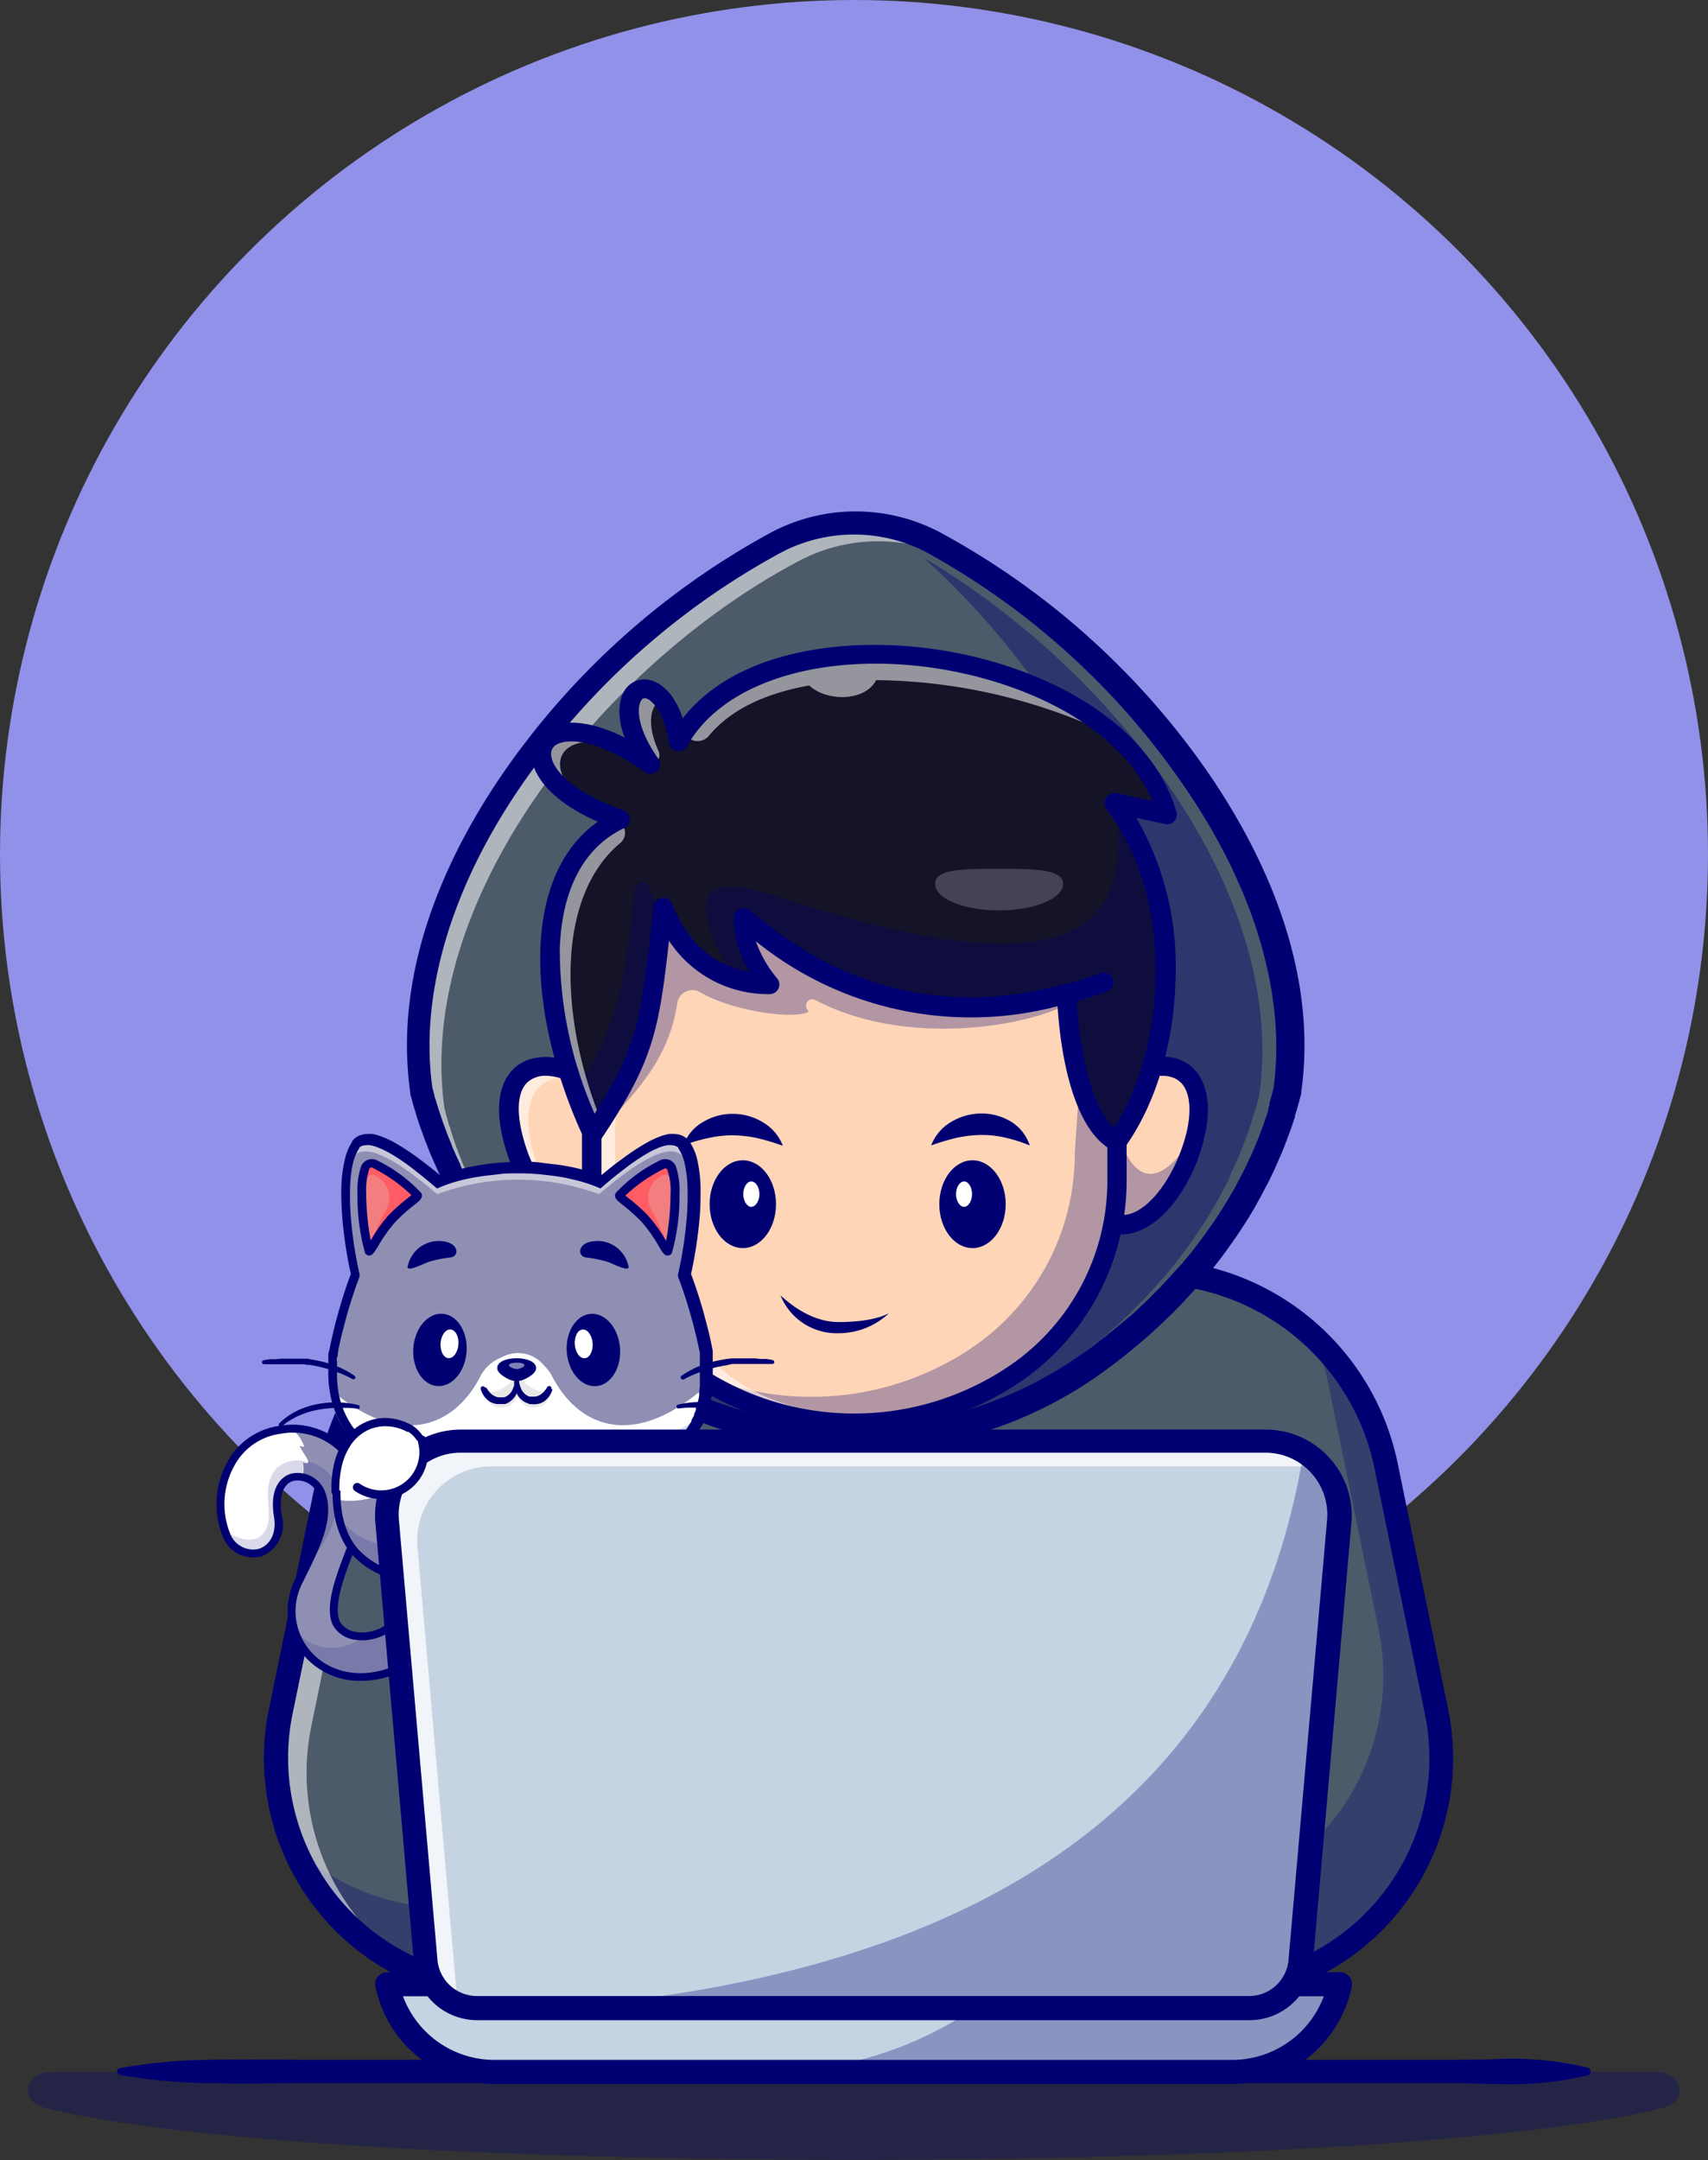 <svg id="Layer_1" data-name="Layer 1" xmlns="http://www.w3.org/2000/svg" viewBox="0 0 147.16 186.03"><rect x="0" y="0" width="147.16" height="186.03" fill="#333333" stroke="none"/><defs><style>.cls-1{fill:#9191e9;}.cls-2{opacity:0.3;}.cls-3{fill:#000072;}.cls-4{fill:#4d5a6a;}.cls-5{opacity:0.55;}.cls-6{fill:#fff;}.cls-7{opacity:0.4;}.cls-8{fill:#ffd5b8;}.cls-9{fill:#151328;}.cls-10{opacity:0.2;}.cls-11{fill:#fefefe;}.cls-12{fill:#8e8fb3;}.cls-13{opacity:0.15;}.cls-14{opacity:0.5;}.cls-15{fill:#f27e80;}.cls-16{fill:#ff5c64;}.cls-17{fill:#e8e8e8;}.cls-18{fill:#686868;}.cls-19{fill:#61619b;}.cls-20{fill:#c6d3e3;}.cls-21{opacity:0.75;}.cls-22{fill:none;stroke:#000072;stroke-linecap:round;stroke-linejoin:round;stroke-width:0.75px;}</style></defs><circle class="cls-1" cx="73.58" cy="73.58" r="73.58"/><g class="cls-2"><path class="cls-3" d="M101.21,215.93c23.42,6,116.11,6,139.54,0,2.17-.56,1.64-3.07-.64-3.07H101.85C99.57,212.86,99,215.37,101.21,215.93Z" transform="translate(-97.4 -34.43)"/></g><path class="cls-3" d="M107.76,212.52a47,47,0,0,1,7.91-.71c2.63-.07,5.26,0,7.9,0s5.27,0,7.9,0h90.87c1.32,0,2.64,0,3.95-.06a28.58,28.58,0,0,1,7.9.73.35.35,0,0,1,.25.43.36.36,0,0,1-.25.24,29,29,0,0,1-7.9.74c-1.31,0-2.63-.07-3.95-.07H131.47c-2.63,0-5.27,0-7.9,0s-5.27.08-7.9,0a46,46,0,0,1-7.91-.71.35.35,0,0,1-.27-.4A.36.36,0,0,1,107.76,212.52Z" transform="translate(-97.4 -34.43)"/><path class="cls-4" d="M203.56,205.71l.42-.05a20,20,0,0,0,17.2-23.83l-4.36-21.25a20.85,20.85,0,0,0-20.43-16.66h-50A20.84,20.84,0,0,0,126,160.58l-4.36,21.25a20,20,0,0,0,17.2,23.83l.42.05Z" transform="translate(-97.4 -34.43)"/><path class="cls-3" d="M203.57,205.87H139.21l-.44-.05a20.13,20.13,0,0,1-17.34-24l4.36-21.25a21.09,21.09,0,0,1,20.58-16.79h50A21.08,21.08,0,0,1,217,160.55l4.36,21.25a20.1,20.1,0,0,1-17.34,24Zm-57.2-61.79a20.75,20.75,0,0,0-20.26,16.53l-4.36,21.25a19.81,19.81,0,0,0,17.06,23.65l.41.05h64.33l.41,0A19.81,19.81,0,0,0,221,181.86l-4.36-21.25a20.77,20.77,0,0,0-20.27-16.53Z" transform="translate(-97.4 -34.43)"/><g class="cls-2"><path class="cls-3" d="M204,205.67l-.42,0H139.21l-.42,0a20,20,0,0,1-16-12.07,19.83,19.83,0,0,0,11,5l.42.05h64.35l.42-.05a20,20,0,0,0,17.2-23.84l-4.36-21.25a21.64,21.64,0,0,0-1.29-4.09,20.77,20.77,0,0,1,6.35,11.2l4.37,21.25A20,20,0,0,1,204,205.67Z" transform="translate(-97.4 -34.43)"/></g><g class="cls-5"><path class="cls-6" d="M206.68,146.64a20.76,20.76,0,0,0-7.64-1.45H149a20.85,20.85,0,0,0-20.42,16.66l-4.36,21.25a20,20,0,0,0,9.65,21.35,20,20,0,0,1-12.3-22.62L126,160.58a20.84,20.84,0,0,1,20.42-16.66h50A20.72,20.72,0,0,1,206.68,146.64Z" transform="translate(-97.4 -34.43)"/></g><path class="cls-3" d="M203.56,206.75H139.08l-.41-.05a21,21,0,0,1-18.1-25.07l4.36-21.25a22,22,0,0,1,21.44-17.49h50a22,22,0,0,1,21.44,17.49l4.36,21.25a21,21,0,0,1-18.09,25.07l-.42.05Zm-64.29-2.07H203.5l.35-.05A18.92,18.92,0,0,0,220.16,182l-4.36-21.25A19.88,19.88,0,0,0,196.39,145h-50A19.88,19.88,0,0,0,127,160.79L122.61,182a18.92,18.92,0,0,0,16.3,22.59Z" transform="translate(-97.4 -34.43)"/><path class="cls-4" d="M208.33,128.23c-.06.24-.13.48-.19.72s-.11.37-.16.55l-.06.2c0,.15-.09.3-.14.44s-.12.38-.18.57,0,.16-.08.24c-.09.27-.19.54-.29.8s-.21.58-.32.86l-.35.86-.37.84c-.12.27-.25.53-.38.8l-.05.1c-.12.25-.24.5-.37.74v0c-.14.28-.28.54-.42.81s-.35.64-.54.95-.25.43-.38.64v0c-.16.26-.32.52-.49.78-.27.44-.56.86-.85,1.29l-.39.55-.34.47-.51.68-.51.66-.29.36-.19.23c-.12.13-.23.27-.35.41-.32.37-.64.74-1,1.11-.15.18-.32.36-.49.53l-.36.39c-.17.18-.34.36-.52.53s-.5.51-.76.75l-.63.6-.09.08c-.21.21-.43.4-.65.6-.41.36-.82.72-1.24,1.07l-.31.26-.65.52c-.75.6-1.52,1.17-2.31,1.73l0,0a34.7,34.7,0,0,1-9.9,4.83,32.94,32.94,0,0,1-3.65.9A34.93,34.93,0,0,1,150.84,152l-.75-.54-.08,0-.73-.55-.76-.59h0l-.74-.6-.73-.62-.72-.63-.71-.64c-.23-.22-.46-.43-.68-.66s-.46-.44-.68-.66l-.66-.68-.65-.7c-.21-.22-.41-.45-.62-.69l-.47-.54c-.45-.54-.9-1.09-1.33-1.64-.17-.23-.35-.46-.51-.69l-.07-.09-.34-.47c-.26-.36-.5-.72-.75-1.09-.13-.2-.27-.4-.39-.61s-.4-.61-.59-.93l-.39-.67q-.27-.47-.54-1c-.12-.24-.25-.48-.38-.72l-.37-.75,0-.1c-.26-.54-.51-1.08-.73-1.63l0-.06-.33-.82-.33-.86c-.1-.29-.21-.58-.3-.87s-.15-.43-.22-.65-.11-.34-.16-.52,0-.15-.07-.23-.1-.33-.14-.5-.14-.5-.2-.75C131,110,147.64,89.71,164.23,81a14.55,14.55,0,0,1,13.49,0c.38.19.75.4,1.12.62h0C195.05,91,210.86,110.38,208.33,128.23Z" transform="translate(-97.4 -34.43)"/><g class="cls-7"><path class="cls-3" d="M177.36,157.72c.47-.13.94-.25,1.4-.4a34.67,34.67,0,0,0,9.9-4.82l0,0c.79-.55,1.56-1.13,2.31-1.73.22-.17.44-.34.65-.52L192,150c.42-.35.83-.7,1.24-1.07l.65-.59.09-.09.63-.59c.26-.25.51-.5.76-.76s.35-.34.52-.52l.36-.39.49-.53c.34-.37.66-.74,1-1.11l.35-.42.18-.23.3-.36.51-.65.51-.69.34-.46.39-.56c.29-.42.58-.85.85-1.28.17-.26.33-.52.49-.78v0c.13-.22.26-.43.38-.65s.36-.62.53-.94.29-.54.43-.81v0l.37-.74,0-.11c.13-.26.25-.53.38-.8l.37-.84c.12-.28.23-.57.34-.85s.23-.57.33-.86.2-.53.29-.8a2.41,2.41,0,0,1,.08-.25l.18-.56c0-.15.1-.3.14-.45l.06-.2c.05-.18.1-.36.16-.54l.19-.73C208.41,111.07,193,91.92,177,82.47c11.25,10.24,19.77,24.58,17.86,38-.06.24-.12.49-.19.72s-.1.37-.16.55a1.52,1.52,0,0,1-.06.2c0,.15-.09.3-.13.44s-.12.38-.19.57a2.25,2.25,0,0,1-.08.24c-.09.27-.18.54-.28.8l-.33.86c-.11.29-.23.57-.35.86s-.24.56-.37.84-.25.53-.37.8l-.06.1c-.11.25-.24.5-.37.74v0c-.13.28-.28.54-.42.81s-.35.64-.53.95-.26.43-.38.65h0c-.15.27-.32.52-.48.78-.28.44-.56.87-.86,1.29-.12.19-.26.37-.39.55l-.33.47-.52.69-.51.65-.29.36-.19.23-.35.41c-.32.38-.64.75-1,1.11l-.49.54-.37.38c-.17.18-.34.36-.52.53l-.76.76-.62.59a.39.39,0,0,1-.1.08c-.21.21-.43.4-.65.6-.4.36-.82.72-1.23,1.07l-.32.26-.64.52c-.76.6-1.53,1.17-2.32,1.73l0,0a34.51,34.51,0,0,1-9.89,4.83,33.67,33.67,0,0,1-3.66.9,34.83,34.83,0,0,1-6.19.62,34.83,34.83,0,0,0,6.19-.62l.18,0q-1.12.28-2.25.51a35.09,35.09,0,0,1-13.66-.12l-.16-.12.74.58.74.55.07,0,.75.54a35,35,0,0,0,26.69,5.76q1-.18,1.92-.42C178.53,157.47,177.94,157.6,177.36,157.72Z" transform="translate(-97.4 -34.43)"/></g><g class="cls-5"><path class="cls-6" d="M184.77,85.73c-1.27-.86-2.56-1.67-3.85-2.41h0l-1.12-.62a14.55,14.55,0,0,0-13.49,0c-16.59,8.69-33.19,28.94-30.61,47.2.07.25.13.5.2.75l.15.51c0,.07,0,.15.07.23s.1.34.16.52l.21.65c.1.29.2.58.31.86s.21.58.33.87.22.54.33.81l0,.07c.23.54.47,1.09.74,1.62a.54.54,0,0,0,.05.11l.37.74.38.73c.18.32.35.64.53.95s.27.45.4.67.38.63.58.94l.4.6c.24.37.49.73.75,1.09.11.16.22.32.34.47l.06.09.52.69c.43.56.87,1.1,1.32,1.64l.48.54c.2.24.41.47.61.7l.66.69c.21.23.44.46.66.68l.67.67.69.65c.23.22.47.43.71.64l.71.63.73.62.74.6h0c.25.2.5.4.76.59l.68.51c-.29-.18-.57-.38-.86-.58l-.74-.53-.08-.06-.73-.55c-.26-.19-.51-.39-.76-.59h0l-.74-.6-.74-.62-.71-.63c-.24-.21-.48-.42-.71-.64l-.69-.65-.67-.67-.66-.68-.66-.69c-.2-.23-.41-.46-.61-.7l-.48-.54c-.45-.54-.89-1.09-1.32-1.64l-.52-.69-.06-.09c-.12-.15-.23-.31-.34-.47-.26-.36-.51-.72-.75-1.09-.14-.2-.27-.4-.4-.61s-.39-.61-.58-.93-.27-.44-.4-.67-.35-.63-.53-1l-.38-.73c-.13-.25-.25-.5-.37-.74a.54.54,0,0,1-.05-.11c-.27-.53-.51-1.08-.74-1.62l0-.07-.33-.82c-.12-.28-.23-.57-.33-.86s-.21-.57-.31-.86l-.21-.65c-.06-.18-.11-.35-.16-.52a2.17,2.17,0,0,1-.07-.24l-.15-.5c-.07-.25-.13-.5-.2-.75-2.58-18.26,14-38.51,30.61-47.2a14.55,14.55,0,0,1,13.49,0c.37.19.74.4,1.12.62h0A62.28,62.28,0,0,1,184.77,85.73Z" transform="translate(-97.4 -34.43)"/></g><path class="cls-3" d="M171,159.4a36,36,0,0,1-20.74-6.56l-.76-.54,0,0a.1.1,0,0,0-.05,0l-.74-.55-.72-.57-.06,0-.72-.59-.78-.66-.73-.64,0,0c-.23-.21-.46-.41-.69-.63l-.7-.66-.69-.68-.67-.69-.66-.71-.64-.72-.48-.55c-.48-.57-.93-1.13-1.36-1.68l-.11-.15-.4-.54-.07-.09-.37-.51c-.28-.39-.53-.75-.76-1.11-.14-.2-.28-.41-.41-.63s-.4-.62-.59-.94l-.13-.21c-.09-.16-.19-.31-.28-.48s-.35-.62-.52-.93l0-.05-.39-.75-.37-.74a1,1,0,0,1-.07-.15c-.28-.58-.52-1.11-.73-1.61a1.07,1.07,0,0,1-.07-.15c-.11-.26-.22-.53-.32-.8s-.24-.59-.34-.89-.22-.59-.32-.89-.15-.44-.22-.66-.11-.36-.16-.54-.05-.16-.08-.25-.1-.33-.15-.52-.13-.49-.2-.75c0,0,0-.08,0-.12-1.57-11.06,3.64-21.29,8.29-27.93a66.72,66.72,0,0,1,22.86-20.33,15.57,15.57,0,0,1,14.45,0,66.75,66.75,0,0,1,22.87,20.33c4.64,6.64,9.85,16.87,8.29,27.93a.5.5,0,0,0,0,.12c-.07.24-.14.49-.2.74l-.18.62c0,.05,0,.1-.05.16a3,3,0,0,1-.1.32l0,.12-.18.54v0l-.09.26c-.09.27-.19.55-.3.83s-.21.58-.33.88-.23.58-.36.87-.25.58-.38.87-.25.54-.38.82l-.06.12c-.11.24-.24.5-.38.75s-.29.57-.44.84-.36.66-.55,1-.26.44-.39.66h0v0c-.16.27-.33.54-.5.8-.31.48-.59.91-.88,1.32l-.4.57-.34.47c-.17.24-.35.47-.52.7l-.53.67-.3.38-.55.65c-.33.39-.66.77-1,1.14l-.49.53-.38.41-.54.55c-.24.25-.5.5-.77.76l-.63.6-.12.11-.65.6c-.43.38-.86.74-1.26,1.08l-.31.26-.67.54c-.76.61-1.56,1.2-2.36,1.77l0,0h0A36,36,0,0,1,171,159.4Zm-20.26-8.77c.24.17.48.35.72.51a34,34,0,0,0,39,0h0l0,0c.77-.54,1.54-1.11,2.27-1.69l.63-.51.31-.26,1.21-1,.63-.58.05-.05,0,0,0,0,.61-.57c.25-.24.5-.49.74-.74l.51-.51.36-.39.47-.51c.33-.36.65-.73,1-1.09l.52-.63.29-.35c.16-.21.33-.42.49-.64l.51-.67.32-.45.38-.54c.28-.39.55-.8.84-1.26.16-.25.32-.5.47-.75v0h0c.13-.21.25-.42.37-.63s.36-.61.52-.92.28-.52.41-.78l0,0c.12-.23.24-.46.35-.7l.07-.13.35-.76c.13-.27.25-.55.36-.82s.23-.54.34-.82.22-.56.32-.84.19-.52.27-.78l.1-.28c.06-.17.11-.33.16-.5l0-.13.09-.29s0,0,0-.06l0-.09.17-.6c.06-.21.11-.43.17-.65,1.13-8.09-1.69-17.46-7.94-26.39A64.65,64.65,0,0,0,177.24,82a13.51,13.51,0,0,0-12.52,0,64.65,64.65,0,0,0-22.13,19.68c-6.25,8.93-9.07,18.3-7.94,26.39l.18.68c0,.17.09.32.14.48a2.18,2.18,0,0,0,.06.22c.06.18.11.35.16.52l.21.63q.14.42.3.84c.1.29.21.56.31.84l.33.79v0s0,0,0,.05c.21.49.44,1,.72,1.58,0,0,0,0,0,0a.25.25,0,0,1,0,.07c.11.24.23.47.35.71s.26.48.38.72l0,0,.5.9.27.45.12.2c.18.3.37.6.56.9l.38.59c.23.34.47.69.74,1.07l.32.45,0,0v0l.06.08.39.52.11.15c.4.52.84,1.06,1.29,1.6.15.17.3.35.46.52s.4.46.61.69l.64.68c.2.22.41.43.63.65l.66.65.68.65.66.6,0,0,.7.61.72.6.68.56,0,0,.74.58.7.52Zm-1.3,1.61ZM195.65,147h0Zm-59.27-13.85Zm-.06-.16h0Zm72-4.75Z" transform="translate(-97.4 -34.43)"/><path class="cls-8" d="M200,133.47c-.06.19-.13.39-.2.59-1.93,4.93-5.7,7.55-8,4.58l1.36-6.69.93-4.55C197.71,125,202.46,126.06,200,133.47Z" transform="translate(-97.4 -34.43)"/><path class="cls-3" d="M194.14,140a3,3,0,0,1-2.38-1.3l0-.05L194,127.33l0,0c1.94-1.33,4.13-1.56,5.45-.57.85.64,2.07,2.37.63,6.78h0c-.06.19-.13.39-.21.59-1.28,3.3-3.4,5.6-5.4,5.89A2.83,2.83,0,0,1,194.14,140ZM192,138.61a2.66,2.66,0,0,0,2.53,1.13c1.91-.27,3.95-2.52,5.2-5.72.07-.2.14-.4.2-.59h0c1-3.16.84-5.47-.54-6.51-1.22-.91-3.27-.69-5.12.56Z" transform="translate(-97.4 -34.43)"/><g class="cls-2"><path class="cls-3" d="M200,133.47c-.06.19-.13.39-.2.59-1.93,4.93-5.7,7.55-8,4.58l1.36-6.69.51,0q2.09,6.5,6,1.16Z" transform="translate(-97.4 -34.43)"/></g><path class="cls-3" d="M194.15,140.73a3.69,3.69,0,0,1-3-1.58.87.87,0,0,1-.16-.68l2.29-11.23a.88.88,0,0,1,.35-.53c2.22-1.51,4.76-1.72,6.31-.52,1,.81,2.52,2.94.63,8.16-1.4,3.59-3.69,6-6,6.34A4.21,4.21,0,0,1,194.15,140.73Zm-1.39-2.32a1.83,1.83,0,0,0,1.66.63c1.63-.23,3.5-2.35,4.64-5.28s1.08-5.35-.09-6.25c-.91-.71-2.55-.54-4.08.4Z" transform="translate(-97.4 -34.43)"/><path class="cls-8" d="M141.92,133.47l.21.59c1.92,4.93,5.69,7.55,8,4.58L148.74,132l-.92-4.55C144.25,125,139.5,126.06,141.92,133.47Z" transform="translate(-97.4 -34.43)"/><path class="cls-3" d="M147.82,140.07l-.42,0c-2-.29-4.14-2.61-5.43-5.92q-.12-.3-.21-.6h0c-1.45-4.43-.22-6.18.65-6.83,1.33-1,3.54-.77,5.5.57l.06,0,2.32,11.38,0,.07A3,3,0,0,1,147.82,140.07Zm-5.73-6.66c.06.2.13.39.2.59,1.24,3.19,3.27,5.43,5.16,5.7a2.6,2.6,0,0,0,2.47-1.1l-2.26-11.09c-1.82-1.23-3.85-1.45-5-.55-1.37,1-1.56,3.32-.53,6.45Z" transform="translate(-97.4 -34.43)"/><g class="cls-5"><path class="cls-6" d="M147,139.81c-1.76-.59-3.58-2.71-4.74-5.67-.07-.2-.14-.4-.2-.59-2.42-7.41,2.33-8.5,5.89-6.07l0,.09c-3.22-1.22-6.47.47-4.38,6.86.06.19.13.39.2.59A11.72,11.72,0,0,0,147,139.81Z" transform="translate(-97.4 -34.43)"/></g><path class="cls-3" d="M147.82,140.73a4.38,4.38,0,0,1-.51,0c-2.28-.33-4.56-2.75-6-6.33-1.89-5.23-.42-7.36.62-8.17,1.56-1.2,4.09-1,6.32.52a.87.87,0,0,1,.34.53l2.29,11.23a.86.86,0,0,1-.15.68A3.72,3.72,0,0,1,147.82,140.73Zm-3.39-13.66a2.35,2.35,0,0,0-1.44.44c-1.17.9-1.19,3.19-.08,6.27,1.14,2.91,3,5,4.64,5.26a1.84,1.84,0,0,0,1.66-.63l-2.14-10.5A5.19,5.19,0,0,0,144.43,127.07Z" transform="translate(-97.4 -34.43)"/><path class="cls-8" d="M193.65,132.12V136A20.14,20.14,0,0,1,185,152.6a1.88,1.88,0,0,0-.23.16,24.77,24.77,0,0,1-27.53,0l-.23-.16A20.14,20.14,0,0,1,148.42,136v-3.85s0-.25,0-.69c.21-3.51,1.14-19.26,1.29-19.66C154.7,98.44,204.19,101.71,193.65,132.12Z" transform="translate(-97.4 -34.43)"/><path class="cls-3" d="M171,157.13a24.85,24.85,0,0,1-13.85-4.23l-.21-.14A20.27,20.27,0,0,1,148.25,136v-3.85s0-.26,0-.7c.34-5.79,1.14-19.3,1.3-19.72,1.3-3.49,5.7-6.08,12.08-7.11a40.63,40.63,0,0,1,19.2,1.79c5.85,2.1,18.81,8.82,12.95,25.77V136a20.27,20.27,0,0,1-8.7,16.77l-.08.06-.14.1A24.91,24.91,0,0,1,171,157.13Zm-3.52-52.64a36.29,36.29,0,0,0-5.78.45c-6.26,1-10.56,3.51-11.82,6.89-.12.44-.76,10.84-1.27,19.61,0,.44,0,.69,0,.69V136a19.93,19.93,0,0,0,8.54,16.49l.23.16a24.46,24.46,0,0,0,27.33,0l.14-.09.09-.06A19.94,19.94,0,0,0,193.47,136v-3.91c5.79-16.68-7-23.29-12.73-25.35A40,40,0,0,0,167.51,104.49Z" transform="translate(-97.4 -34.43)"/><g class="cls-2"><path class="cls-3" d="M193.65,132.12V136A20.14,20.14,0,0,1,185,152.6a1.88,1.88,0,0,0-.23.16,24.77,24.77,0,0,1-27.53,0l-.23-.16-.51-.36a24.77,24.77,0,0,0,24.57-1.7,1.88,1.88,0,0,1,.23-.16A20.14,20.14,0,0,0,190,133.75l.33-4.85c3.58-10.32-.09-16.51-6.25-21C192.41,112,197.89,119.88,193.65,132.12Z" transform="translate(-97.4 -34.43)"/></g><g class="cls-2"><path class="cls-3" d="M193.65,132.12v1.56c-2.49-3.66-3-13.66-3-13.66-2.17,2.36-14.38,5.09-23,.53a.54.54,0,0,0-.74.72l.15.28c-1.13.7-6.44,0-9.32-1.66a1.32,1.32,0,0,0-2,1c-.65,4.11-2.7,7-7.08,11.27-.11-.23-.22-.46-.32-.69.21-3.51,1.14-19.26,1.29-19.66C154.7,98.44,204.19,101.71,193.65,132.12Z" transform="translate(-97.4 -34.43)"/></g><g class="cls-5"><path class="cls-6" d="M180.42,155.09a24.76,24.76,0,0,1-23.15-2.33l-.23-.16A20.14,20.14,0,0,1,148.42,136v-3.85s1.16-19.9,1.33-20.35c1-2.8,4-4.87,8.05-6.11-3,1.26-5.22,3.07-6.09,5.39-.17.46-1.32,20.36-1.32,20.36v3.85A20.12,20.12,0,0,0,159,151.89a1.88,1.88,0,0,1,.23.16C164.64,156.94,173.38,157.3,180.42,155.09Z" transform="translate(-97.4 -34.43)"/></g><path class="cls-3" d="M171,157.79a25.46,25.46,0,0,1-14.22-4.34l-.24-.16a21,21,0,0,1-9-17.32v-3.9c1.17-20,1.33-20.45,1.38-20.6h0c3.05-8.19,20.21-10,32.12-5.71,5.68,2,10,5.27,12.43,9.35,2.89,4.8,3.21,10.57,1,17.15V136a21,21,0,0,1-9,17.32l-.24.16A25.47,25.47,0,0,1,171,157.79Zm-21.78-25.65V136a19.27,19.27,0,0,0,8.27,15.95l.22.15a23.81,23.81,0,0,0,26.59,0l.22-.15A19.28,19.28,0,0,0,192.81,136v-3.85a.81.81,0,0,1,.05-.27c5.59-16.13-6.76-22.52-12.33-24.52-12.07-4.34-27.44-1.94-30,4.66C150.4,113.07,149.7,124.56,149.25,132.14Zm1.28-20.09Zm0,0h0Zm-.79-.28Z" transform="translate(-97.4 -34.43)"/><path class="cls-9" d="M193.39,103.61c6.24,8,5.46,21.86.2,29.13-4-2.22-4.29-12.72-4.29-12.72-9.52,2.6-19.16,1-27.9-6.52-.18,3,2.3,5.71,2.3,5.71a12,12,0,0,1-3-.47,9.6,9.6,0,0,1-6.19-6.11c-1.11,10-1.18,12.21-6.05,19.49-4.85-10.41-5.75-23.24,2.35-27.08-11.29-3.88-7.13-11.75,2.59-4.76-4.77-6.85,1.25-9.49,2.49-2,7-12.82,37.88-8.32,42.06,6.25l-4.51-1Z" transform="translate(-97.4 -34.43)"/><path class="cls-3" d="M193.64,133l-.13-.07c-3.79-2.09-4.31-11.09-4.37-12.65-10.12,2.69-19.39.54-27.57-6.38a9.25,9.25,0,0,0,2.25,5.22l.28.3h-.41a11.55,11.55,0,0,1-3.08-.48,9.41,9.41,0,0,1-6-5.6l-.07.55c-1,8.94-1.25,11.35-5.93,18.37l-.17.25-.13-.28c-4.9-10.48-5.71-23,2.06-27.12-4.56-1.66-6.36-3.89-6.5-5.45a1.89,1.89,0,0,1,1-1.9c1.34-.77,4.09-.63,7.92,1.91-1.6-2.62-1.56-4.52-1-5.39a1.33,1.33,0,0,1,1.45-.6c1,.21,2.18,1.42,2.74,4.2,3.86-6.42,13.18-7.84,20.72-7,9,1,19.1,5.62,21.42,13.69l.08.28-4.35-.94c6.05,8.2,5,21.95-.08,29Zm-4.17-13.17V120c0,.1.3,10.19,4.06,12.5,5-7.08,6-20.83-.29-28.81l-.22-.28.42,0,4.21.9c-2.42-7.75-12.26-12.19-21-13.16-7.6-.85-17,.61-20.62,7.23l-.25.44-.08-.5c-.48-2.94-1.68-4.2-2.55-4.38a1,1,0,0,0-1.09.45c-.57.86-.54,2.88,1.46,5.75l.57.83-.81-.59c-4.08-2.93-7-3.13-8.27-2.4a1.57,1.57,0,0,0-.82,1.57c.14,1.43,2,3.67,6.65,5.29l.4.14-.38.18c-7.88,3.73-7.17,16.13-2.39,26.57,4.47-6.75,4.74-9.19,5.71-18l.21-1.89.26.64c1.28,3.2,3.27,5.17,6.08,6a11.76,11.76,0,0,0,2.6.45,8.85,8.85,0,0,1-2.08-5.53l0-.34.27.22c8.21,7.08,17.54,9.26,27.74,6.49Z" transform="translate(-97.4 -34.43)"/><g class="cls-2"><path class="cls-3" d="M153.31,110.89a11.69,11.69,0,0,1,1,2.76c-1,9.13-1.24,11.44-5.93,18.47-.55-1.18-1-2.39-1.49-3.61,3.86-6,4.31-9.35,5.2-17.41A.62.62,0,0,1,153.31,110.89Z" transform="translate(-97.4 -34.43)"/></g><g class="cls-5"><path class="cls-6" d="M151.52,99.09c-6.11-2.59-8.32,1.89-2.37,5.32C140.56,100.67,143.62,94.57,151.52,99.09Z" transform="translate(-97.4 -34.43)"/></g><g class="cls-5"><path class="cls-6" d="M150.57,105.14h0a1.11,1.11,0,0,1,.28,1.88c-5.52,4.59-5.31,14.9-1.67,23.89q-.36.59-.78,1.2C143.61,121.8,142.69,109.09,150.57,105.14Z" transform="translate(-97.4 -34.43)"/></g><g class="cls-5"><path class="cls-6" d="M153,100.17h0c-3.23-5-.29-7.83,1.67-5.54-1.09.16-1.73,1.83-.53,4.48A.82.82,0,0,1,153,100.17Z" transform="translate(-97.4 -34.43)"/></g><g class="cls-5"><path class="cls-6" d="M191.79,97.09A48.13,48.13,0,0,0,172.89,93c-1,1.91-4.35,1.82-5.77.46-3.63.65-6.71,2-8.63,4.32a1.27,1.27,0,0,1-2.06-.12l-.06-.13C162.39,89.81,182.7,89.18,191.79,97.09Z" transform="translate(-97.4 -34.43)"/></g><path class="cls-3" d="M193.59,133.58a.86.86,0,0,1-.4-.11c-3.67-2-4.49-9.5-4.67-12.39a29.41,29.41,0,0,1-26-5.6,10.3,10.3,0,0,0,1.81,3.17.83.83,0,0,1,.14.91.84.84,0,0,1-.75.48h0a10.18,10.18,0,0,1-8.68-4.6c-.88,7.85-1.38,10.41-5.88,17.14a.82.82,0,0,1-.75.37.84.84,0,0,1-.69-.48c-4.77-10.22-5.69-22.42,1.19-27.28-3.94-1.71-5.54-3.9-5.69-5.51a2.55,2.55,0,0,1,1.31-2.53c1.26-.72,3.58-.78,6.69.8-.69-1.86-.51-3.26,0-4.07a2,2,0,0,1,2.14-.89c1.22.26,2.24,1.46,2.87,3.3,4.4-5.66,13.27-6.91,20.53-6.1,9.21,1,19.57,5.8,22,14.16a.82.82,0,0,1-.19.8.83.83,0,0,1-.78.24l-2.48-.53a25.57,25.57,0,0,1,3.38,13.59c-.08,5.66-1.67,11-4.37,14.78A.83.83,0,0,1,193.59,133.58Zm-4.29-14.39a.84.84,0,0,1,.5.17.83.83,0,0,1,.34.64c.06,2.59.78,9.31,3.25,11.57,4.53-7,5.25-19.9-.66-27.45a.81.81,0,0,1,0-1,.84.84,0,0,1,.88-.38l3.07.66c-2.88-6.79-11.95-10.71-20.08-11.61-9.27-1-17.11,1.68-20,6.89a.83.83,0,0,1-1.55-.26c-.46-2.8-1.54-3.74-2-3.85a.33.33,0,0,0-.4.18c-.35.51-.48,2.22,1.45,5a.83.83,0,0,1-1.17,1.15c-3.58-2.57-6.37-3-7.56-2.36a.91.91,0,0,0-.48.94c.12,1.33,2.09,3.31,6.21,4.72a.84.84,0,0,1,.56.75.82.82,0,0,1-.48.79c-4.35,2.07-5.42,6.77-5.55,10.36a35,35,0,0,0,3,14.24c3.75-5.85,4-8.26,4.95-16.65l.13-1.21a.83.83,0,0,1,1.6-.21c1.34,3.35,3.54,5.28,6.7,5.87a8.43,8.43,0,0,1-1.37-4.74.83.83,0,0,1,.51-.71.86.86,0,0,1,.87.13c8,6.93,17.16,9.06,27.13,6.35Z" transform="translate(-97.4 -34.43)"/><path class="cls-3" d="M189.3,120.86a.84.84,0,0,1-.8-.62.83.83,0,0,1,.59-1c1-.28,2.08-.61,3.1-1a.83.83,0,1,1,.58,1.56c-1.07.4-2.17.75-3.25,1A.83.83,0,0,1,189.3,120.86Z" transform="translate(-97.4 -34.43)"/><g class="cls-2"><path class="cls-3" d="M193.59,132.74c-4-2.22-4.29-12.72-4.29-12.72-9.52,2.6-19.16,1-27.9-6.52-.18,3,2.3,5.71,2.3,5.71a12,12,0,0,1-3-.47c-4.56-7.51-2.62-9.28,3.93-7,18.19,5.86,31.42,6.78,28.8-8.16C199.63,111.58,198.85,125.47,193.59,132.74Z" transform="translate(-97.4 -34.43)"/></g><g class="cls-10"><path class="cls-11" d="M189,110.54c0,1.27-2.47,2.29-5.52,2.29s-5.51-1-5.51-2.29,2.47-1.29,5.51-1.29S189,109.28,189,110.54Z" transform="translate(-97.4 -34.43)"/></g><path class="cls-3" d="M174,147.51s-1.19.77-4.3.77c-.68,0-2.61-.06-5.05-2.29a5.21,5.21,0,0,0,5,3.25A6.31,6.31,0,0,0,174,147.51Z" transform="translate(-97.4 -34.43)"/><path class="cls-3" d="M156.28,133.07a3.78,3.78,0,0,1,1.66-2,4.93,4.93,0,0,1,2.63-.72,5,5,0,0,1,2.6.75,4,4,0,0,1,1.68,2,19.46,19.46,0,0,0-2.25-.67,10.47,10.47,0,0,0-2-.23,8.88,8.88,0,0,0-2,.2A13.69,13.69,0,0,0,156.28,133.07Z" transform="translate(-97.4 -34.43)"/><path class="cls-3" d="M186.12,133.07a13.4,13.4,0,0,0-2.23-.7,8.88,8.88,0,0,0-2-.2,10.37,10.37,0,0,0-2,.23,19,19,0,0,0-2.26.67,4,4,0,0,1,1.68-2,5.08,5.08,0,0,1,2.61-.75,4.9,4.9,0,0,1,2.62.72A3.78,3.78,0,0,1,186.12,133.07Z" transform="translate(-97.4 -34.43)"/><ellipse class="cls-3" cx="64" cy="103.7" rx="2.86" ry="3.78"/><ellipse class="cls-6" cx="64.73" cy="102.83" rx="0.86" ry="1.27"/><path class="cls-3" d="M162.13,138.7c-.58,0-1-.63-1-1.44s.45-1.44,1-1.44,1,.63,1,1.44S162.72,138.7,162.13,138.7Zm0-2.53c-.37,0-.69.5-.69,1.09s.32,1.1.69,1.1.7-.5.7-1.1S162.51,136.17,162.13,136.17Z" transform="translate(-97.4 -34.43)"/><ellipse class="cls-3" cx="83.79" cy="103.7" rx="2.86" ry="3.78"/><ellipse class="cls-6" cx="83.06" cy="102.83" rx="0.86" ry="1.27"/><path class="cls-3" d="M180.46,138.7c-.58,0-1-.63-1-1.44s.46-1.44,1-1.44,1,.63,1,1.44S181,138.7,180.46,138.7Zm0-2.53c-.37,0-.69.5-.69,1.09s.32,1.1.69,1.1.69-.5.69-1.1S180.84,136.17,180.46,136.17Z" transform="translate(-97.4 -34.43)"/><path class="cls-12" d="M132.51,177.7c-4.73,2.71-9.21.24-9.89-3.5a5.53,5.53,0,0,1,.07-2.32,7,7,0,0,1,.51-1.43l.63-1.27a13.05,13.05,0,0,0,1.48-4.35,4.18,4.18,0,0,0-.25-1.89,2,2,0,0,0-.57-.81,2.24,2.24,0,0,0-1-.51,2.12,2.12,0,0,0-.5-.05c-1.06.05-2,1-1.64,3.41.55,3.37-3.12,4.43-4.46,1.54-.06-.13-.12-.27-.17-.41a.88.88,0,0,0,0-.15c-.84-2.69.18-7.35,4.34-8.33l.59-.11a8,8,0,0,1,.83-.07,6.87,6.87,0,0,1,1.45.12c3.38.66,5.5,4,4.44,8.16-.58,2.23-2.89,6.46-1.91,8.5a2.52,2.52,0,0,0,2.39,1.09h.09a4,4,0,0,0,2.52-1.2Z" transform="translate(-97.4 -34.43)"/><g class="cls-13"><path class="cls-3" d="M132.51,177.7c-4.73,2.71-9.21.24-9.89-3.5.57,1.89,3.66,3.11,6.16,1.12h.09a4,4,0,0,0,2.52-1.2Z" transform="translate(-97.4 -34.43)"/></g><path class="cls-12" d="M158.29,153.75c-.74,7.38-9.51,8.32-13.64,9.14h-5.22c-2.67-.53-7.28-1.11-10.4-3.45a8.36,8.36,0,0,1-2-2,7.45,7.45,0,0,1-.92-1.9,8.6,8.6,0,0,1-.33-1.53c0-.2,0-.42-.06-.63a11.17,11.17,0,0,1,.07-2.06,38.31,38.31,0,0,1,1.22-5c.23-.72.48-1.44.73-2.1-.94-4.18-1.32-9.46.09-11.27.93-1.19,3.42,0,7.2,3.24a19.91,19.91,0,0,1,13.94,0c3.78-3.24,6.28-4.43,7.2-3.24,1.42,1.81,1,7.09.09,11.27a41.36,41.36,0,0,1,2,7.05A11.24,11.24,0,0,1,158.29,153.75Z" transform="translate(-97.4 -34.43)"/><g class="cls-14"><path class="cls-6" d="M157.14,137.87a7,7,0,0,0-.93-3.84c-.92-1.18-3.42,0-7.2,3.24a20.06,20.06,0,0,0-13.94,0c-3.78-3.24-6.27-4.42-7.2-3.24a6.9,6.9,0,0,0-.92,3.84c0-2.13.2-4,.92-4.89.93-1.19,3.42,0,7.2,3.24a19.91,19.91,0,0,1,13.94,0c3.78-3.24,6.28-4.43,7.2-3.24C156.94,133.91,157.19,135.74,157.14,137.87Z" transform="translate(-97.4 -34.43)"/></g><path class="cls-6" d="M158.29,153.75c-.74,7.38-9.51,8.32-13.64,9.14h-5.22c-2.67-.53-7.28-1.11-10.4-3.45a8.36,8.36,0,0,1-2-2,7.45,7.45,0,0,1-.92-1.9,8.6,8.6,0,0,1-.33-1.53c6.39,5.49,11,3,13.06-1.16a3.5,3.5,0,0,1,6.08,0C147.05,157.08,151.76,159.55,158.29,153.75Z" transform="translate(-97.4 -34.43)"/><g class="cls-13"><path class="cls-3" d="M157.57,156.44c-2.33,4.94-9.35,5.74-12.92,6.45h-5.22c-2.67-.53-7.28-1.11-10.4-3.45a8.36,8.36,0,0,1-2-2,7.74,7.74,0,0,1-.55-1,9.76,9.76,0,0,0,1.08.93C130,159.15,138.25,160,142,160S155.13,158.86,157.57,156.44Z" transform="translate(-97.4 -34.43)"/></g><path class="cls-3" d="M132.51,143.59a2.73,2.73,0,0,1,3.47-2.18c.87.28,1,1.12.28,1.3a11.45,11.45,0,0,0-1.91.38C133.79,143.29,132.7,143.89,132.51,143.59Z" transform="translate(-97.4 -34.43)"/><path class="cls-3" d="M151.57,143.59a2.73,2.73,0,0,0-3.47-2.18c-.86.28-.94,1.12-.27,1.3a11.65,11.65,0,0,1,1.91.38C150.3,143.29,151.38,143.89,151.57,143.59Z" transform="translate(-97.4 -34.43)"/><path class="cls-15" d="M131.18,139.38c-1.17,1.24-1.9,3-2,2.77l0-.07a18.88,18.88,0,0,1-.58-4.83c0-.32,0-.61,0-.86a4.45,4.45,0,0,1,.27-1.39.58.58,0,0,1,.77-.33,12.76,12.76,0,0,1,3.71,2.7C133.46,137.53,132.34,138.14,131.18,139.38Z" transform="translate(-97.4 -34.43)"/><path class="cls-16" d="M131.18,139.38c-1.17,1.24-1.9,3-2,2.77l0-.07a18.77,18.77,0,0,1,1.52-3.56,2.06,2.06,0,0,0-1.17-2.92c-.31-.12-.67.39-.91.79a4.45,4.45,0,0,1,.27-1.39.58.58,0,0,1,.77-.33,12.76,12.76,0,0,1,3.71,2.7C133.46,137.53,132.34,138.14,131.18,139.38Z" transform="translate(-97.4 -34.43)"/><path class="cls-3" d="M129.2,142.55h0a.41.41,0,0,1-.35-.22,18.27,18.27,0,0,1-.65-5.08h0a6.53,6.53,0,0,1,.32-2.4,1,1,0,0,1,1.27-.54,13,13,0,0,1,3.87,2.82c.1.12.2.38-.14.71-.11.11-.27.23-.47.39a14.48,14.48,0,0,0-1.57,1.41,12.16,12.16,0,0,0-1.5,2.11C129.61,142.34,129.48,142.55,129.2,142.55Zm.32-.57Zm-.57-4.73a23.07,23.07,0,0,0,.39,4,12.43,12.43,0,0,1,1.55-2.18,16.24,16.24,0,0,1,1.66-1.48l.3-.24a13.6,13.6,0,0,0-3.36-2.36.2.2,0,0,0-.28.12,6.06,6.06,0,0,0-.26,2.1Z" transform="translate(-97.4 -34.43)"/><path class="cls-15" d="M153,139.38c1.16,1.24,1.9,3,2,2.77l0-.07a19.35,19.35,0,0,0,.58-4.83c0-.32,0-.61,0-.86a4.23,4.23,0,0,0-.26-1.39.58.58,0,0,0-.77-.33,12.76,12.76,0,0,0-3.71,2.7C150.66,137.53,151.79,138.14,153,139.38Z" transform="translate(-97.4 -34.43)"/><path class="cls-16" d="M153,139.38c1.16,1.24,1.9,3,2,2.77l0-.07a19.44,19.44,0,0,0-1.52-3.56,2.06,2.06,0,0,1,1.17-2.92c.3-.12.66.39.9.79a4.23,4.23,0,0,0-.26-1.39.58.58,0,0,0-.77-.33,12.76,12.76,0,0,0-3.71,2.7C150.66,137.53,151.79,138.14,153,139.38Z" transform="translate(-97.4 -34.43)"/><path class="cls-3" d="M154.92,142.55c-.28,0-.4-.21-.76-.8a12.6,12.6,0,0,0-1.49-2.11,16.66,16.66,0,0,0-1.57-1.41c-.2-.16-.36-.28-.47-.39-.35-.33-.24-.59-.15-.71a13.07,13.07,0,0,1,3.88-2.82,1,1,0,0,1,1.26.53,6.42,6.42,0,0,1,.32,2.41h0a17.88,17.88,0,0,1-.65,5.08.4.4,0,0,1-.35.22Zm-3.64-5.16.3.24a15.3,15.3,0,0,1,1.65,1.48,12.54,12.54,0,0,1,1.56,2.18,22.25,22.25,0,0,0,.38-4h0a5.57,5.57,0,0,0-.26-2.1.19.19,0,0,0-.27-.12A13.42,13.42,0,0,0,151.28,137.39Z" transform="translate(-97.4 -34.43)"/><path class="cls-3" d="M144.62,162.73c1.12-.31,2.24-.53,3.35-.8a30.64,30.64,0,0,0,3.28-.92c.27-.09.53-.19.79-.3s.52-.22.78-.33l.37-.19.38-.2.36-.2.35-.23.18-.11.17-.12.34-.25.32-.26.16-.13.15-.15a7.51,7.51,0,0,0,1.08-1.24l.22-.35.06-.08,0-.09.09-.19.1-.18a.41.41,0,0,1,.05-.09l0-.09.16-.38,0-.1,0-.09.06-.2c0-.13.09-.26.13-.39l.09-.41,0-.2,0-.2.06-.41s0-.07,0-.11v-.1l0-.21,0-.41v-.84l0-.42,0-.42,0-.19,0-.21c-.11-.55-.24-1.11-.37-1.66s-.28-1.11-.44-1.66c-.31-1.09-.66-2.18-1.07-3.24l0-.1,0-.11a34.94,34.94,0,0,0,.75-4.87,22.46,22.46,0,0,0,.07-2.46,10.56,10.56,0,0,0-.29-2.39,4.27,4.27,0,0,0-.42-1,1,1,0,0,0-.08-.11l0-.06,0,0a.6.6,0,0,0-.08-.08l0,0,0,0a1,1,0,0,0-.41-.14,1.81,1.81,0,0,0-.51,0,4.12,4.12,0,0,0-.55.15,7,7,0,0,0-1.07.51,17.88,17.88,0,0,0-2,1.35q-1,.75-1.92,1.56l-.18.15-.22-.1a12.48,12.48,0,0,0-1.63-.55,16.62,16.62,0,0,0-1.7-.37q-.87-.13-1.74-.21c-.58-.05-1.17-.08-1.75-.08s-1.16,0-1.74.08-1.17.12-1.74.22a16.21,16.21,0,0,0-1.71.36,12.07,12.07,0,0,0-1.63.56l-.21.09-.18-.15q-.95-.81-1.92-1.56a18,18,0,0,0-2-1.35,8,8,0,0,0-1.07-.5,3.68,3.68,0,0,0-.54-.16,1.86,1.86,0,0,0-.52,0,.8.8,0,0,0-.41.14l0,0,0,0-.07.08,0,.05,0,0a.76.76,0,0,0-.08.11,4.27,4.27,0,0,0-.42,1,10.56,10.56,0,0,0-.29,2.39,22.46,22.46,0,0,0,.07,2.46,34.94,34.94,0,0,0,.75,4.87l0,.11,0,.1c-.41,1.06-.76,2.15-1.07,3.24-.15.55-.3,1.11-.44,1.66s-.26,1.11-.36,1.66c0,.14,0,.28-.07.41s0,.27,0,.41a7.87,7.87,0,0,0,0,.84,9.2,9.2,0,0,0,.11,1.66,7.44,7.44,0,0,0,1.2,3,8.59,8.59,0,0,0,2.39,2.26,14.87,14.87,0,0,0,3,1.44,27.88,27.88,0,0,0,3.28.91l.41.1.42.1.84.19c.56.13,1.12.26,1.68.43a.16.16,0,0,1,.11.2.16.16,0,0,1-.18.12h0c-1.14-.12-2.28-.27-3.42-.5a24.62,24.62,0,0,1-3.37-.9,15.42,15.42,0,0,1-3.18-1.51,9,9,0,0,1-2.59-2.45,8.06,8.06,0,0,1-1.32-3.32,9.7,9.7,0,0,1-.13-1.78c0-.3,0-.59,0-.89,0-.14,0-.29,0-.44s0-.3.07-.44c.11-.58.24-1.15.37-1.71s.29-1.12.44-1.68c.32-1.11.66-2.22,1.09-3.31l0,.21a36.31,36.31,0,0,1-.77-5c-.06-.84-.1-1.68-.08-2.53a11.71,11.71,0,0,1,.32-2.55,4.48,4.48,0,0,1,.5-1.26,1.3,1.3,0,0,1,.1-.15l0-.07.06-.07a1,1,0,0,1,.14-.15l.08-.07.08-.06a1.59,1.59,0,0,1,.76-.27,2.52,2.52,0,0,1,.73,0,4.84,4.84,0,0,1,.65.19,8.05,8.05,0,0,1,1.19.55,20.45,20.45,0,0,1,2.12,1.4c.67.51,1.32,1,2,1.58l-.4-.06a15.55,15.55,0,0,1,1.74-.6,18,18,0,0,1,1.77-.38c.6-.1,1.2-.17,1.8-.22s1.2-.09,1.81-.09,1.21,0,1.81.09,1.2.13,1.8.23a18.18,18.18,0,0,1,1.78.38,11.8,11.8,0,0,1,1.73.6l-.39.05c.64-.54,1.29-1.07,2-1.58a20.45,20.45,0,0,1,2.12-1.4,8.44,8.44,0,0,1,1.18-.55,4.58,4.58,0,0,1,.66-.19,2.9,2.9,0,0,1,.73,0,1.55,1.55,0,0,1,.75.27l.08.06.08.07a.66.66,0,0,1,.14.15l.06.07.05.08a.78.78,0,0,1,.1.15,4.64,4.64,0,0,1,.51,1.25,11.7,11.7,0,0,1,.31,2.55c0,.85,0,1.69-.08,2.53a37.91,37.91,0,0,1-.77,5l0-.21c.42,1.09.77,2.2,1.09,3.31.15.56.3,1.12.44,1.68s.26,1.13.37,1.71l0,.22,0,.22,0,.45,0,.44V153l0,.44v.33s0,.08,0,.11l-.07.45,0,.22-.05.22-.1.43c0,.15-.09.29-.14.43l-.07.22,0,.1,0,.11-.17.41,0,.11-.05.1-.11.19-.1.2-.06.1-.06.1-.24.38a8.92,8.92,0,0,1-1.18,1.35l-.16.15-.18.15-.34.28-.36.26-.18.13-.19.12-.38.23-.38.22-.39.21-.4.19c-.27.12-.53.24-.81.35l-.82.31c-.55.19-1.11.36-1.67.51-.28.08-.56.14-.85.21l-.85.18c-1.14.22-2.28.37-3.42.51h0a.16.16,0,0,1-.06-.32Z" transform="translate(-97.4 -34.43)"/><path class="cls-17" d="M144.87,154s0,1.72-1.54,1.63a1.4,1.4,0,0,1-1.34-1,1.37,1.37,0,0,1-1.33,1c-1.54.09-1.54-1.63-1.54-1.63l2.86-2.23h0Z" transform="translate(-97.4 -34.43)"/><path class="cls-6" d="M144.85,154s-.5,1.31-1.67,1c-1.33-.35-1.17-1.94-1.17-1.94h0s.16,1.59-1.17,1.93c-1.18.3-1.67-1-1.67-1a2.87,2.87,0,1,1,5.73,0Z" transform="translate(-97.4 -34.43)"/><path class="cls-17" d="M144.7,154.3a1.34,1.34,0,0,1-1.52.72c-1.33-.35-1.17-1.94-1.17-1.94h0s.16,1.59-1.17,1.93a1.34,1.34,0,0,1-1.52-.72,2.08,2.08,0,0,0,.73-.06A2.53,2.53,0,0,0,142,151.5H142a2.53,2.53,0,0,0,1.93,2.74A2.15,2.15,0,0,0,144.7,154.3Z" transform="translate(-97.4 -34.43)"/><path class="cls-3" d="M139.3,153.93l.14.21.16.2a1.32,1.32,0,0,0,.38.3,1,1,0,0,0,.41.12,1.5,1.5,0,0,0,.22,0l.12,0,.11,0a1.2,1.2,0,0,0,.68-.59,2,2,0,0,0,.18-.48,2.17,2.17,0,0,0,0-.25,1.3,1.3,0,0,0,0-.26v0a.2.2,0,0,1,.2-.18.18.18,0,0,1,.18.16,1.73,1.73,0,0,1,0,.32,1.61,1.61,0,0,1,0,.31,2.09,2.09,0,0,1-.16.63,1.69,1.69,0,0,1-1,.92l-.16,0-.17,0c-.11,0-.23,0-.35,0a1.53,1.53,0,0,1-.67-.23,2,2,0,0,1-.48-.47c-.06-.09-.11-.19-.16-.28a2.65,2.65,0,0,1-.11-.3.19.19,0,0,1,.13-.24.19.19,0,0,1,.22.08Z" transform="translate(-97.4 -34.43)"/><path class="cls-3" d="M145,154.08a2.65,2.65,0,0,1-.11.3,2.54,2.54,0,0,1-.16.28,2,2,0,0,1-.48.47,1.44,1.44,0,0,1-.67.22,1.35,1.35,0,0,1-.35,0l-.17,0-.16-.06a1.63,1.63,0,0,1-1-.92,2.43,2.43,0,0,1-.16-.63c0-.1,0-.21,0-.31a1.73,1.73,0,0,1,0-.32.19.19,0,0,1,.38,0v0l0,.26a1.32,1.32,0,0,0,.05.26,1.88,1.88,0,0,0,.17.47,1.18,1.18,0,0,0,.68.6l.11,0,.11,0a1.79,1.79,0,0,0,.23,0,1,1,0,0,0,.41-.12,1.52,1.52,0,0,0,.38-.3l.16-.2.14-.21,0,0a.19.19,0,0,1,.34.16Z" transform="translate(-97.4 -34.43)"/><path class="cls-3" d="M143.59,152.25c0,.38-.49.71-.94.93a1.59,1.59,0,0,1-1.47,0c-.45-.23-.94-.56-.94-.94C140.25,151.11,143.6,151.12,143.59,152.25Z" transform="translate(-97.4 -34.43)"/><g class="cls-14"><path class="cls-6" d="M142.58,152c0,.11-.19.21-.37.27a.83.83,0,0,1-.58,0c-.18-.06-.38-.16-.37-.27C141.26,151.7,142.58,151.7,142.58,152Z" transform="translate(-97.4 -34.43)"/></g><path class="cls-3" d="M127.77,153.19l-.2-.11-.22-.11-.22-.1-.23-.1c-.3-.12-.6-.24-.91-.34a12.52,12.52,0,0,0-1.9-.46c-.16,0-.33,0-.49-.06l-.24,0-.24,0-.49,0h-.49c-.33,0-.66,0-1,0h-.24l-.25,0-.49,0h0a.18.18,0,0,1-.19-.15.18.18,0,0,1,.14-.19l.5-.09.25,0,.13,0,.12,0,.51-.05.25,0h.77l.51,0h.25l.26,0c.17,0,.34,0,.5.06l.51.09.5.11a3.94,3.94,0,0,1,.49.14,4,4,0,0,1,.49.16,7.32,7.32,0,0,1,1.82.94.17.17,0,0,1,0,.24.19.19,0,0,1-.23,0Z" transform="translate(-97.4 -34.43)"/><path class="cls-3" d="M128.21,155.74a8.31,8.31,0,0,0-.86-.07c-.29,0-.58,0-.87,0a9.7,9.7,0,0,0-1.7.17,7.18,7.18,0,0,0-.83.2l-.41.14-.39.16a6.39,6.39,0,0,0-1.45.9h0a.17.17,0,0,1-.24,0,.17.17,0,0,1,0-.23,5.56,5.56,0,0,1,1.48-1.06,5.24,5.24,0,0,1,.85-.35,6.33,6.33,0,0,1,.88-.24,8.37,8.37,0,0,1,1.8-.16,7.86,7.86,0,0,1,1.8.23.18.18,0,0,1,.12.21.17.17,0,0,1-.18.13Z" transform="translate(-97.4 -34.43)"/><path class="cls-3" d="M156.12,152.91a7.15,7.15,0,0,1,1.82-.94,4.5,4.5,0,0,1,.48-.16,4.67,4.67,0,0,1,.5-.14l.5-.11.5-.09.51-.06.25,0h.26l.51,0h.76l.26,0,.5.05.13,0,.12,0,.25,0,.5.09a.18.18,0,0,1,.14.2.17.17,0,0,1-.18.14h0l-.49,0-.24,0h-.25c-.33,0-.65,0-1,0h-.49l-.49,0-.25,0-.24,0L160,152a12.24,12.24,0,0,0-1.9.46c-.31.1-.62.22-.92.34l-.22.1-.22.1a1.51,1.51,0,0,0-.22.11l-.21.11h0a.18.18,0,0,1-.23-.07A.16.16,0,0,1,156.12,152.91Z" transform="translate(-97.4 -34.43)"/><path class="cls-3" d="M155.81,155.4a7.77,7.77,0,0,1,1.79-.23,8.47,8.47,0,0,1,1.81.16,6.74,6.74,0,0,1,.88.24,5.14,5.14,0,0,1,.84.35,5.56,5.56,0,0,1,1.48,1.06.16.16,0,0,1,0,.24.16.16,0,0,1-.22,0h0a6.33,6.33,0,0,0-1.44-.9l-.4-.16-.4-.14a7.72,7.72,0,0,0-.83-.2,9.72,9.72,0,0,0-1.71-.17c-.29,0-.57,0-.86,0a8.09,8.09,0,0,0-.86.07h0a.17.17,0,0,1-.06-.34Z" transform="translate(-97.4 -34.43)"/><g class="cls-13"><path class="cls-3" d="M126.55,163.7a10,10,0,0,1-2.72,5.48,13.05,13.05,0,0,0,1.48-4.35,4.18,4.18,0,0,0-.25-1.89,2,2,0,0,0-.57-.81,2.22,2.22,0,0,0-1.52-.56c-1.06.05-2,1-1.64,3.41.55,3.37-3.12,4.43-4.46,1.54-.06-.13-.12-.27-.17-.41.68.51,2.37,1.38,3.31.34,1.32-1.47-.48-3.92,1.26-5.73C122.59,159.35,126.81,160.44,126.55,163.7Z" transform="translate(-97.4 -34.43)"/></g><path class="cls-18" d="M123.89,160.39s-.46-.08-.45,0a2.92,2.92,0,0,1,0,1.26h0l-.09,0H123c-1.06.05-2,1-1.64,3.41.55,3.37-3.12,4.43-4.46,1.54-.06-.13-.12-.27-.17-.41.68.51,2.37,1.38,3.31.34,1.32-1.47-.48-3.92,1.26-5.73a2.79,2.79,0,0,1,2.63-.45A.16.16,0,0,1,123.89,160.39Z" transform="translate(-97.4 -34.43)"/><path class="cls-6" d="M123.47,161.62a2.12,2.12,0,0,0-.5-.05c-1.06.05-2,1-1.64,3.41.55,3.37-3.12,4.43-4.46,1.54-.06-.13-.12-.27-.17-.41a.88.88,0,0,0,0-.15c-.84-2.69.18-7.35,4.34-8.33l.59-.11a8,8,0,0,1,.83-.07,3.17,3.17,0,0,1,1.15,1.54c0,.09-.41-.08-.38,0,.12.31.85,1.24.71,1.39s-.46-.08-.45,0A2.76,2.76,0,0,1,123.47,161.62Z" transform="translate(-97.4 -34.43)"/><g class="cls-13"><path class="cls-3" d="M123.89,160.39s-.46-.08-.45,0a2.92,2.92,0,0,1,0,1.26h0l-.09,0H123c-1.06.05-2,1-1.64,3.41.55,3.37-3.12,4.43-4.46,1.54-.06-.13-.12-.27-.17-.41.68.51,2.37,1.38,3.31.34,1.32-1.47-.48-3.92,1.26-5.73a2.79,2.79,0,0,1,2.63-.45A.16.16,0,0,1,123.89,160.39Z" transform="translate(-97.4 -34.43)"/></g><path class="cls-3" d="M128.47,179.18a6.36,6.36,0,0,1-4.42-1.7,6,6,0,0,1-1.15-7.18c.07-.16.15-.32.23-.48,1.17-2.36,2.38-4.8,1.62-6.76a1.85,1.85,0,0,0-2.07-1.1c-.9.25-1.27,1.35-1,3a2.91,2.91,0,0,1-1.78,3.5,2.79,2.79,0,0,1-3.33-1.77,7.47,7.47,0,0,1,.4-6.32,6,6,0,0,1,4.58-3.16,6.37,6.37,0,0,1,5.75,1.95,7.16,7.16,0,0,1,1.34,6.68c-.17.66-.49,1.48-.82,2.35-.78,2.05-1.75,4.59-1.12,5.92a1.94,1.94,0,0,0,1.4.86,3.52,3.52,0,0,0,3.06-1.06.34.34,0,0,1,.48.48,4.22,4.22,0,0,1-3.65,1.25,2.57,2.57,0,0,1-1.9-1.24c-.76-1.58.23-4.17,1.1-6.45.32-.85.63-1.66.79-2.28a6.5,6.5,0,0,0-1.18-6.06,5.71,5.71,0,0,0-5.16-1.72,5.31,5.31,0,0,0-4.07,2.8,6.82,6.82,0,0,0-.38,5.71,2.13,2.13,0,0,0,2.51,1.41c.77-.24,1.57-1.1,1.31-2.74-.48-2.95,1-3.61,1.5-3.74a2.53,2.53,0,0,1,2.88,1.52c.87,2.23-.4,4.81-1.64,7.3-.08.16-.16.32-.23.48a5.27,5.27,0,0,0,1,6.38c2,1.85,5,2,7.83.43a.34.34,0,0,1,.46.12.35.35,0,0,1-.12.47A8.51,8.51,0,0,1,128.47,179.18Z" transform="translate(-97.4 -34.43)"/><g class="cls-14"><path class="cls-6" d="M154.85,174.69a1.83,1.83,0,0,0-1.66-1.13c-.62.08-.31.46.17.59C154.08,174.35,154.94,175.13,154.85,174.69Z" transform="translate(-97.4 -34.43)"/></g><path class="cls-12" d="M133.38,170.26c-5.42-.1-6.83-3.7-7-6.69a11.35,11.35,0,0,1,.22-2.91l6.34-1a3.42,3.42,0,0,0,.27.62c1.15,2.14,4.24,3.35,4.24,3.35S140.85,170.4,133.38,170.26Z" transform="translate(-97.4 -34.43)"/><g class="cls-13"><path class="cls-3" d="M133.38,170.26c-4.55-.09-6.27-2.64-6.79-5.23,1,1.5,2.77,2.62,5.77,2.68,4.44.08,5-2.28,4.81-4.21l.31.13S140.85,170.4,133.38,170.26Z" transform="translate(-97.4 -34.43)"/></g><path class="cls-6" d="M133.24,160.28a6,6,0,0,1-2.64,2.64,6.46,6.46,0,0,1-4.19.65,11.35,11.35,0,0,1,.22-2.91l6.34-1a2.65,2.65,0,0,0,.17.44A1.62,1.62,0,0,0,133.24,160.28Z" transform="translate(-97.4 -34.43)"/><g class="cls-13"><path class="cls-3" d="M133.24,160.28a6,6,0,0,1-2.64,2.64h0c-.75.34-2,.33-2.31-.38-.27-.56,3.25-1.88,4.86-2.44A1.62,1.62,0,0,0,133.24,160.28Z" transform="translate(-97.4 -34.43)"/></g><path class="cls-3" d="M133.61,170.6h-.23a7.13,7.13,0,0,1-5.76-2.43c-2.19-2.74-1.49-6.8-1.32-7.58a.33.33,0,0,1,.4-.27.34.34,0,0,1,.26.4c-.15.74-.81,4.53,1.19,7a6.5,6.5,0,0,0,5.24,2.18c2.06,0,3.43-.46,4.07-1.47,1-1.53.08-3.84-.2-4.49a5.07,5.07,0,0,1-4.63-4.23.34.34,0,0,1,.67-.14,4.35,4.35,0,0,0,4.18,3.7h.21l.1.19c.06.13,1.57,3.23.24,5.33C137.28,170,135.79,170.6,133.61,170.6Z" transform="translate(-97.4 -34.43)"/><path class="cls-6" d="M133.85,160.4c-.69.52-1.72.54-2.45-.74.19.7.09,2.88-2.81,2.89h-.31l-1.88.28c-.14-5.15,3.39-7,6.35-5.45a3.13,3.13,0,0,1,1.24,1.49C134.23,159.47,134.25,160.09,133.85,160.4Z" transform="translate(-97.4 -34.43)"/><g class="cls-13"><path class="cls-3" d="M133.85,160.4c-.69.52-1.72.54-2.45-.74.19.7.09,2.88-2.81,2.89a4.37,4.37,0,0,0,2-1.62,12.17,12.17,0,0,0,.57-1.45c.27-.16,2.54.8,2.85-.62C134.23,159.47,134.25,160.09,133.85,160.4Z" transform="translate(-97.4 -34.43)"/></g><path class="cls-3" d="M132.46,160.29l.19.07a1.07,1.07,0,0,0,.4,0,1.46,1.46,0,0,0,.39-.12l.09-.06.09-.06h0l0,0s0,0,0-.05a.53.53,0,0,0,.09-.32,1.3,1.3,0,0,0,0-.43,2.92,2.92,0,0,0-.4-.86,2.41,2.41,0,0,0-.64-.67l-.09-.06a.31.31,0,0,0-.1,0l-.22-.11-.23-.1-.23-.08a4,4,0,0,0-1-.18,3.47,3.47,0,0,0-1.87.41,3.77,3.77,0,0,0-1.39,1.33,5.56,5.56,0,0,0-.73,1.86,8.57,8.57,0,0,0-.17,2h0a.35.35,0,0,1-.34.35.33.33,0,0,1-.34-.33h0a9.49,9.49,0,0,1,.18-2.19,6.32,6.32,0,0,1,.82-2.08,4.44,4.44,0,0,1,1.65-1.57,4.15,4.15,0,0,1,2.23-.49,4.81,4.81,0,0,1,1.13.22l.27.09.26.11.25.12.14.07.13.09a3.3,3.3,0,0,1,.82.85,3.72,3.72,0,0,1,.49,1.07,2.14,2.14,0,0,1,.07.63,1.28,1.28,0,0,1-.21.68.86.86,0,0,1-.13.14l-.07.07,0,0,0,0-.13.09-.14.08a1.9,1.9,0,0,1-.61.2" transform="translate(-97.4 -34.43)"/><path class="cls-12" d="M151.52,178.19c1-2.65.24-7.3-.47-12.26H132.84c-.71,5-1.52,9.61-.48,12.26" transform="translate(-97.4 -34.43)"/><g class="cls-13"><path class="cls-3" d="M151.4,178.19c1-2.65.24-7.3-.47-12.26H132.72c-.71,5-1.52,9.61-.48,12.26" transform="translate(-97.4 -34.43)"/></g><path class="cls-3" d="M151.36,178.13a11.48,11.48,0,0,0,.33-3l0-.75c0-.26,0-.51,0-.77s0-.5-.06-.76l-.07-.76c-.11-1-.24-2-.38-3.06l-.21-1.53c-.07-.51-.14-1-.2-1.53h0l.34.29H132.84l.33-.29h0c-.06.51-.13,1-.2,1.53l-.2,1.53c-.14,1-.28,2-.39,3.06s-.18,2-.19,3.05a11.45,11.45,0,0,0,.33,3h0a.18.18,0,0,1-.12.21.17.17,0,0,1-.2-.1c-.06-.12-.11-.24-.16-.37a1.42,1.42,0,0,1-.08-.18l-.05-.19-.12-.39-.08-.39,0-.19,0-.2-.06-.39-.06-.79c0-.26,0-.53,0-.79s0-.52,0-.78,0-.53,0-.78,0-.52.06-.78c.09-1,.22-2.07.37-3.09.07-.51.15-1,.23-1.53l.24-1.53h0l0-.29h18.8l0,.29h0c.09.51.17,1,.25,1.53s.15,1,.23,1.53c.14,1,.28,2.05.37,3.09l.06.77c0,.26,0,.53.05.79s0,.52,0,.78,0,.53,0,.79,0,.52-.06.79l0,.39,0,.2,0,.19c0,.13,0,.26-.08.39s-.08.26-.12.39l-.05.19c0,.06-.06.12-.08.19l-.16.36a.17.17,0,0,1-.23.09.18.18,0,0,1-.09-.2Z" transform="translate(-97.4 -34.43)"/><path class="cls-12" d="M151.12,163.07s8,9.75-.5,11.1Z" transform="translate(-97.4 -34.43)"/><path class="cls-3" d="M150.26,174.57l.56-12.4.56.69c.19.22,4.55,5.61,3.24,9.07q-.8,2.07-4,2.58ZM151.42,164l-.44,9.73a3.69,3.69,0,0,0,3-2.07C154.89,169.3,152.54,165.6,151.42,164Z" transform="translate(-97.4 -34.43)"/><g class="cls-7"><path class="cls-6" d="M152.58,164.88v.06a3.06,3.06,0,0,0-3-2.66h-1.42a.93.93,0,0,0-.93.93v1.73h-2.78v-1.73a.94.94,0,0,0-.94-.93h-5.68a1,1,0,0,0-1,1v1.7h-1.51v-1.7a1,1,0,0,0-1-1h0a3.05,3.05,0,0,0-3,2.66v-.08a3,3,0,0,1,3-3.36h15.19A3.06,3.06,0,0,1,152.58,164.88Z" transform="translate(-97.4 -34.43)"/></g><g class="cls-13"><path class="cls-3" d="M151.9,169.53l-.78,4.49-.31,1.82-.63,3.64a3.4,3.4,0,0,1-3.34,2.81h-9.78a3.38,3.38,0,0,1-3.34-2.81l-.94-5.44c1.21,2.55,3.76,5.39,9.16,5.4h0c4.09,0,6.55-1.64,8-3.54-1.77,0-2.85-1.27-2.37-4.77C147.88,169.12,151,169.4,151.9,169.53Z" transform="translate(-97.4 -34.43)"/></g><g class="cls-7"><path class="cls-6" d="M152.37,166.83l-.16.89-18.67,10.74-.24-1.39L152.38,166A2.32,2.32,0,0,1,152.37,166.83Z" transform="translate(-97.4 -34.43)"/></g><path class="cls-6" d="M152.66,172.68a2.64,2.64,0,0,1-2,1.49c-2.14.25-3.36-1-2.58-4a2.62,2.62,0,0,1,1.49-1.7,6.6,6.6,0,0,1,2.64-.59A4.62,4.62,0,0,1,152.66,172.68Z" transform="translate(-97.4 -34.43)"/><g class="cls-13"><path class="cls-3" d="M152.66,172.68a2.64,2.64,0,0,1-2,1.49c-2.14.25-3.36-1-2.58-4a2.62,2.62,0,0,1,1.49-1.7,4.76,4.76,0,0,0-.18,4C150,173.6,151.62,173.53,152.66,172.68Z" transform="translate(-97.4 -34.43)"/></g><path class="cls-3" d="M152.17,168.21a5.74,5.74,0,0,0-2.82.76,2.27,2.27,0,0,0-.88,1,1,1,0,0,0-.05.16s0,.1,0,.17-.06.25-.08.37a6.29,6.29,0,0,0-.11.74,3.09,3.09,0,0,0,.14,1.4,1.66,1.66,0,0,0,.34.54,1.6,1.6,0,0,0,.54.34,3.24,3.24,0,0,0,1.4.15l.36-.07.38-.07.37-.09.19,0,.15-.05h0a.26.26,0,0,1,.35.15.27.27,0,0,1-.13.34,1.38,1.38,0,0,1-.22.1l-.19.06a2.91,2.91,0,0,1-.39.12l-.4.1a2.47,2.47,0,0,1-.41.09,4,4,0,0,1-.85.05,3.35,3.35,0,0,1-.87-.17,2.08,2.08,0,0,1-.79-.5,2.3,2.3,0,0,1-.51-.77,4,4,0,0,1-.2-1.72c0-.28.07-.55.12-.82l.09-.4.06-.22a1.8,1.8,0,0,1,.08-.21,2.66,2.66,0,0,1,.47-.77,3.32,3.32,0,0,1,.67-.58,5,5,0,0,1,1.57-.64,7.4,7.4,0,0,1,.82-.15l.41,0h.42a.34.34,0,0,1,.34.34.35.35,0,0,1-.33.34Z" transform="translate(-97.4 -34.43)"/><path class="cls-3" d="M149.91,170.26a4.31,4.31,0,0,0-.59.16,3,3,0,0,0-.54.25,1.69,1.69,0,0,0-.42.37,1.28,1.28,0,0,0-.14.21,1.09,1.09,0,0,0-.07.24h0a.34.34,0,1,1-.67-.15v0a2,2,0,0,1,.18-.36,1.54,1.54,0,0,1,.25-.31,2.23,2.23,0,0,1,.62-.41,3.25,3.25,0,0,1,.67-.21,3.72,3.72,0,0,1,.68-.09.18.18,0,0,1,.17.17.16.16,0,0,1-.14.17Z" transform="translate(-97.4 -34.43)"/><path class="cls-3" d="M150.14,173.17a3.16,3.16,0,0,1-.68.14,2.75,2.75,0,0,1-.7,0,2,2,0,0,1-.71-.28,1.84,1.84,0,0,1-.53-.58h0a.35.35,0,0,1,.12-.47.35.35,0,0,1,.47.12l0,0a1.34,1.34,0,0,0,.28.42,1.46,1.46,0,0,0,.46.25,2.2,2.2,0,0,0,.58.1,2.88,2.88,0,0,0,.59,0h0a.16.16,0,0,1,.19.13A.17.17,0,0,1,150.14,173.17Z" transform="translate(-97.4 -34.43)"/><path class="cls-3" d="M133,166.88l.31,1.75a1.18,1.18,0,0,0,1.16,1h0a1.18,1.18,0,0,0,1.16-1.38l-.3-1.75a1.17,1.17,0,0,0-1.16-1h0A1.18,1.18,0,0,0,133,166.88Z" transform="translate(-97.4 -34.43)"/><path class="cls-3" d="M134.5,169.94a1.52,1.52,0,0,1-1.5-1.25l-.31-1.75h0a1.49,1.49,0,0,1,.33-1.24,1.52,1.52,0,0,1,1.17-.55h0a1.52,1.52,0,0,1,1.5,1.27l.3,1.74a1.53,1.53,0,0,1-1.5,1.78Zm-1.14-3.12.31,1.75a.84.84,0,0,0,1.66-.29l-.3-1.75a.85.85,0,0,0-.83-.7h0a.83.83,0,0,0-.64.3.86.86,0,0,0-.19.69Z" transform="translate(-97.4 -34.43)"/><circle class="cls-3" cx="36.76" cy="132.11" r="0.66"/><circle class="cls-3" cx="36.76" cy="132.11" r="0.18"/><path class="cls-19" d="M134.16,167.37a.83.83,0,1,1,.83-.83A.83.83,0,0,1,134.16,167.37Zm0-1.31a.48.48,0,0,0-.48.48.49.49,0,1,0,1,0A.48.48,0,0,0,134.16,166.06Z" transform="translate(-97.4 -34.43)"/><circle class="cls-3" cx="37.1" cy="134.02" r="0.66"/><path class="cls-19" d="M134.5,169.28a.83.83,0,1,1,.83-.83A.83.83,0,0,1,134.5,169.28Zm0-1.31a.48.48,0,0,0-.48.48.49.49,0,1,0,1,0A.48.48,0,0,0,134.5,168Z" transform="translate(-97.4 -34.43)"/><ellipse class="cls-3" cx="135.31" cy="150.69" rx="3.12" ry="2.3" transform="translate(-122.29 240.16) rotate(-85.8)"/><ellipse class="cls-6" cx="136.14" cy="150.16" rx="1.24" ry="0.77" transform="translate(-121 240.5) rotate(-85.8)"/><ellipse class="cls-3" cx="148.53" cy="150.69" rx="2.3" ry="3.12" transform="translate(-108.04 -23.15) rotate(-4.2)"/><ellipse class="cls-6" cx="147.7" cy="150.16" rx="0.77" ry="1.24" transform="translate(-108.01 -23.21) rotate(-4.2)"/><path class="cls-20" d="M212.83,205.31a9.43,9.43,0,0,1-9.24,7.55H140a9.43,9.43,0,0,1-9.24-7.55Z" transform="translate(-97.4 -34.43)"/><path class="cls-3" d="M203.59,213H140a9.63,9.63,0,0,1-9.41-7.69l0-.21H213l0,.21a9.6,9.6,0,0,1-9.41,7.69ZM131,205.48a9.27,9.27,0,0,0,9,7.2h63.61a9.21,9.21,0,0,0,9-7.2Z" transform="translate(-97.4 -34.43)"/><path class="cls-3" d="M203.59,213.89H140a10.48,10.48,0,0,1-10.25-8.38,1,1,0,0,1,.21-.86,1,1,0,0,1,.81-.38h82.08a1,1,0,0,1,.8.38,1,1,0,0,1,.21.86A10.48,10.48,0,0,1,203.59,213.89Zm-71.47-7.55a8.41,8.41,0,0,0,7.86,5.48h63.61a8.43,8.43,0,0,0,7.87-5.48Z" transform="translate(-97.4 -34.43)"/><g class="cls-2"><path class="cls-3" d="M212.83,205.31a9.43,9.43,0,0,1-9.24,7.55H164.24a32.22,32.22,0,0,0,17.14-5.5,15.83,15.83,0,0,1,1.09-2.05Z" transform="translate(-97.4 -34.43)"/></g><path class="cls-20" d="M212.8,165.42l-3.32,37.86a4.47,4.47,0,0,1-4.46,4.08H138.54a4.47,4.47,0,0,1-4.45-4.08l-3.32-37.86a6.36,6.36,0,0,1,6.34-6.92h69.35a6.36,6.36,0,0,1,6.34,6.92Z" transform="translate(-97.4 -34.43)"/><path class="cls-3" d="M205,207.54H138.54a4.62,4.62,0,0,1-4.62-4.24l-3.32-37.87a6.53,6.53,0,0,1,6.51-7.11h69.35a6.53,6.53,0,0,1,6.51,7.11h0l-3.32,37.87A4.62,4.62,0,0,1,205,207.54Zm-67.91-48.87a6.19,6.19,0,0,0-6.17,6.73l3.32,37.86a4.28,4.28,0,0,0,4.28,3.93H205a4.29,4.29,0,0,0,4.29-3.93l3.32-37.86a6.2,6.2,0,0,0-6.17-6.73Z" transform="translate(-97.4 -34.43)"/><g class="cls-21"><path class="cls-6" d="M211.74,161.31a6.27,6.27,0,0,0-2.68-.6H139.71a6.38,6.38,0,0,0-6.34,6.92l3.32,37.87a4.51,4.51,0,0,0,.47,1.64,4.47,4.47,0,0,1-3.07-3.86l-3.32-37.86a6.36,6.36,0,0,1,6.34-6.92h69.35A6.35,6.35,0,0,1,211.74,161.31Z" transform="translate(-97.4 -34.43)"/></g><path class="cls-3" d="M205,208.4H138.55a5.48,5.48,0,0,1-5.49-5l-3.32-37.86a7.39,7.39,0,0,1,7.37-8h69.35a7.41,7.41,0,0,1,7.38,8l-3.32,37.86A5.49,5.49,0,0,1,205,208.4Zm-67.92-48.87a5.33,5.33,0,0,0-5.31,5.79l3.32,37.87a3.42,3.42,0,0,0,3.43,3.13H205a3.41,3.41,0,0,0,3.42-3.13l3.32-37.87a5.33,5.33,0,0,0-5.31-5.79Z" transform="translate(-97.4 -34.43)"/><g class="cls-2"><path class="cls-3" d="M212.8,165.42l-3.32,37.86a4.47,4.47,0,0,1-4.46,4.08h-60c36.9-2.9,59.73-17.81,64.71-47.93h0A6.36,6.36,0,0,1,212.8,165.42Z" transform="translate(-97.4 -34.43)"/></g><g id="Layer_2_copy" data-name="Layer 2 copy"><path class="cls-6" d="M133.75,158.43a3.91,3.91,0,0,1-1.47,4.1c-1.46,1-3.65.84-4.1,0-.75-1.42,2.48-4.85,3.61-4.45a3.37,3.37,0,0,0,.86.37A2.68,2.68,0,0,0,133.75,158.43Z" transform="translate(-97.4 -34.43)"/></g><g id="Layer_2" data-name="Layer 2"><path class="cls-22" d="M133.75,158.43a3.66,3.66,0,0,1-5.57,4.08" transform="translate(-97.4 -34.43)"/></g></svg>